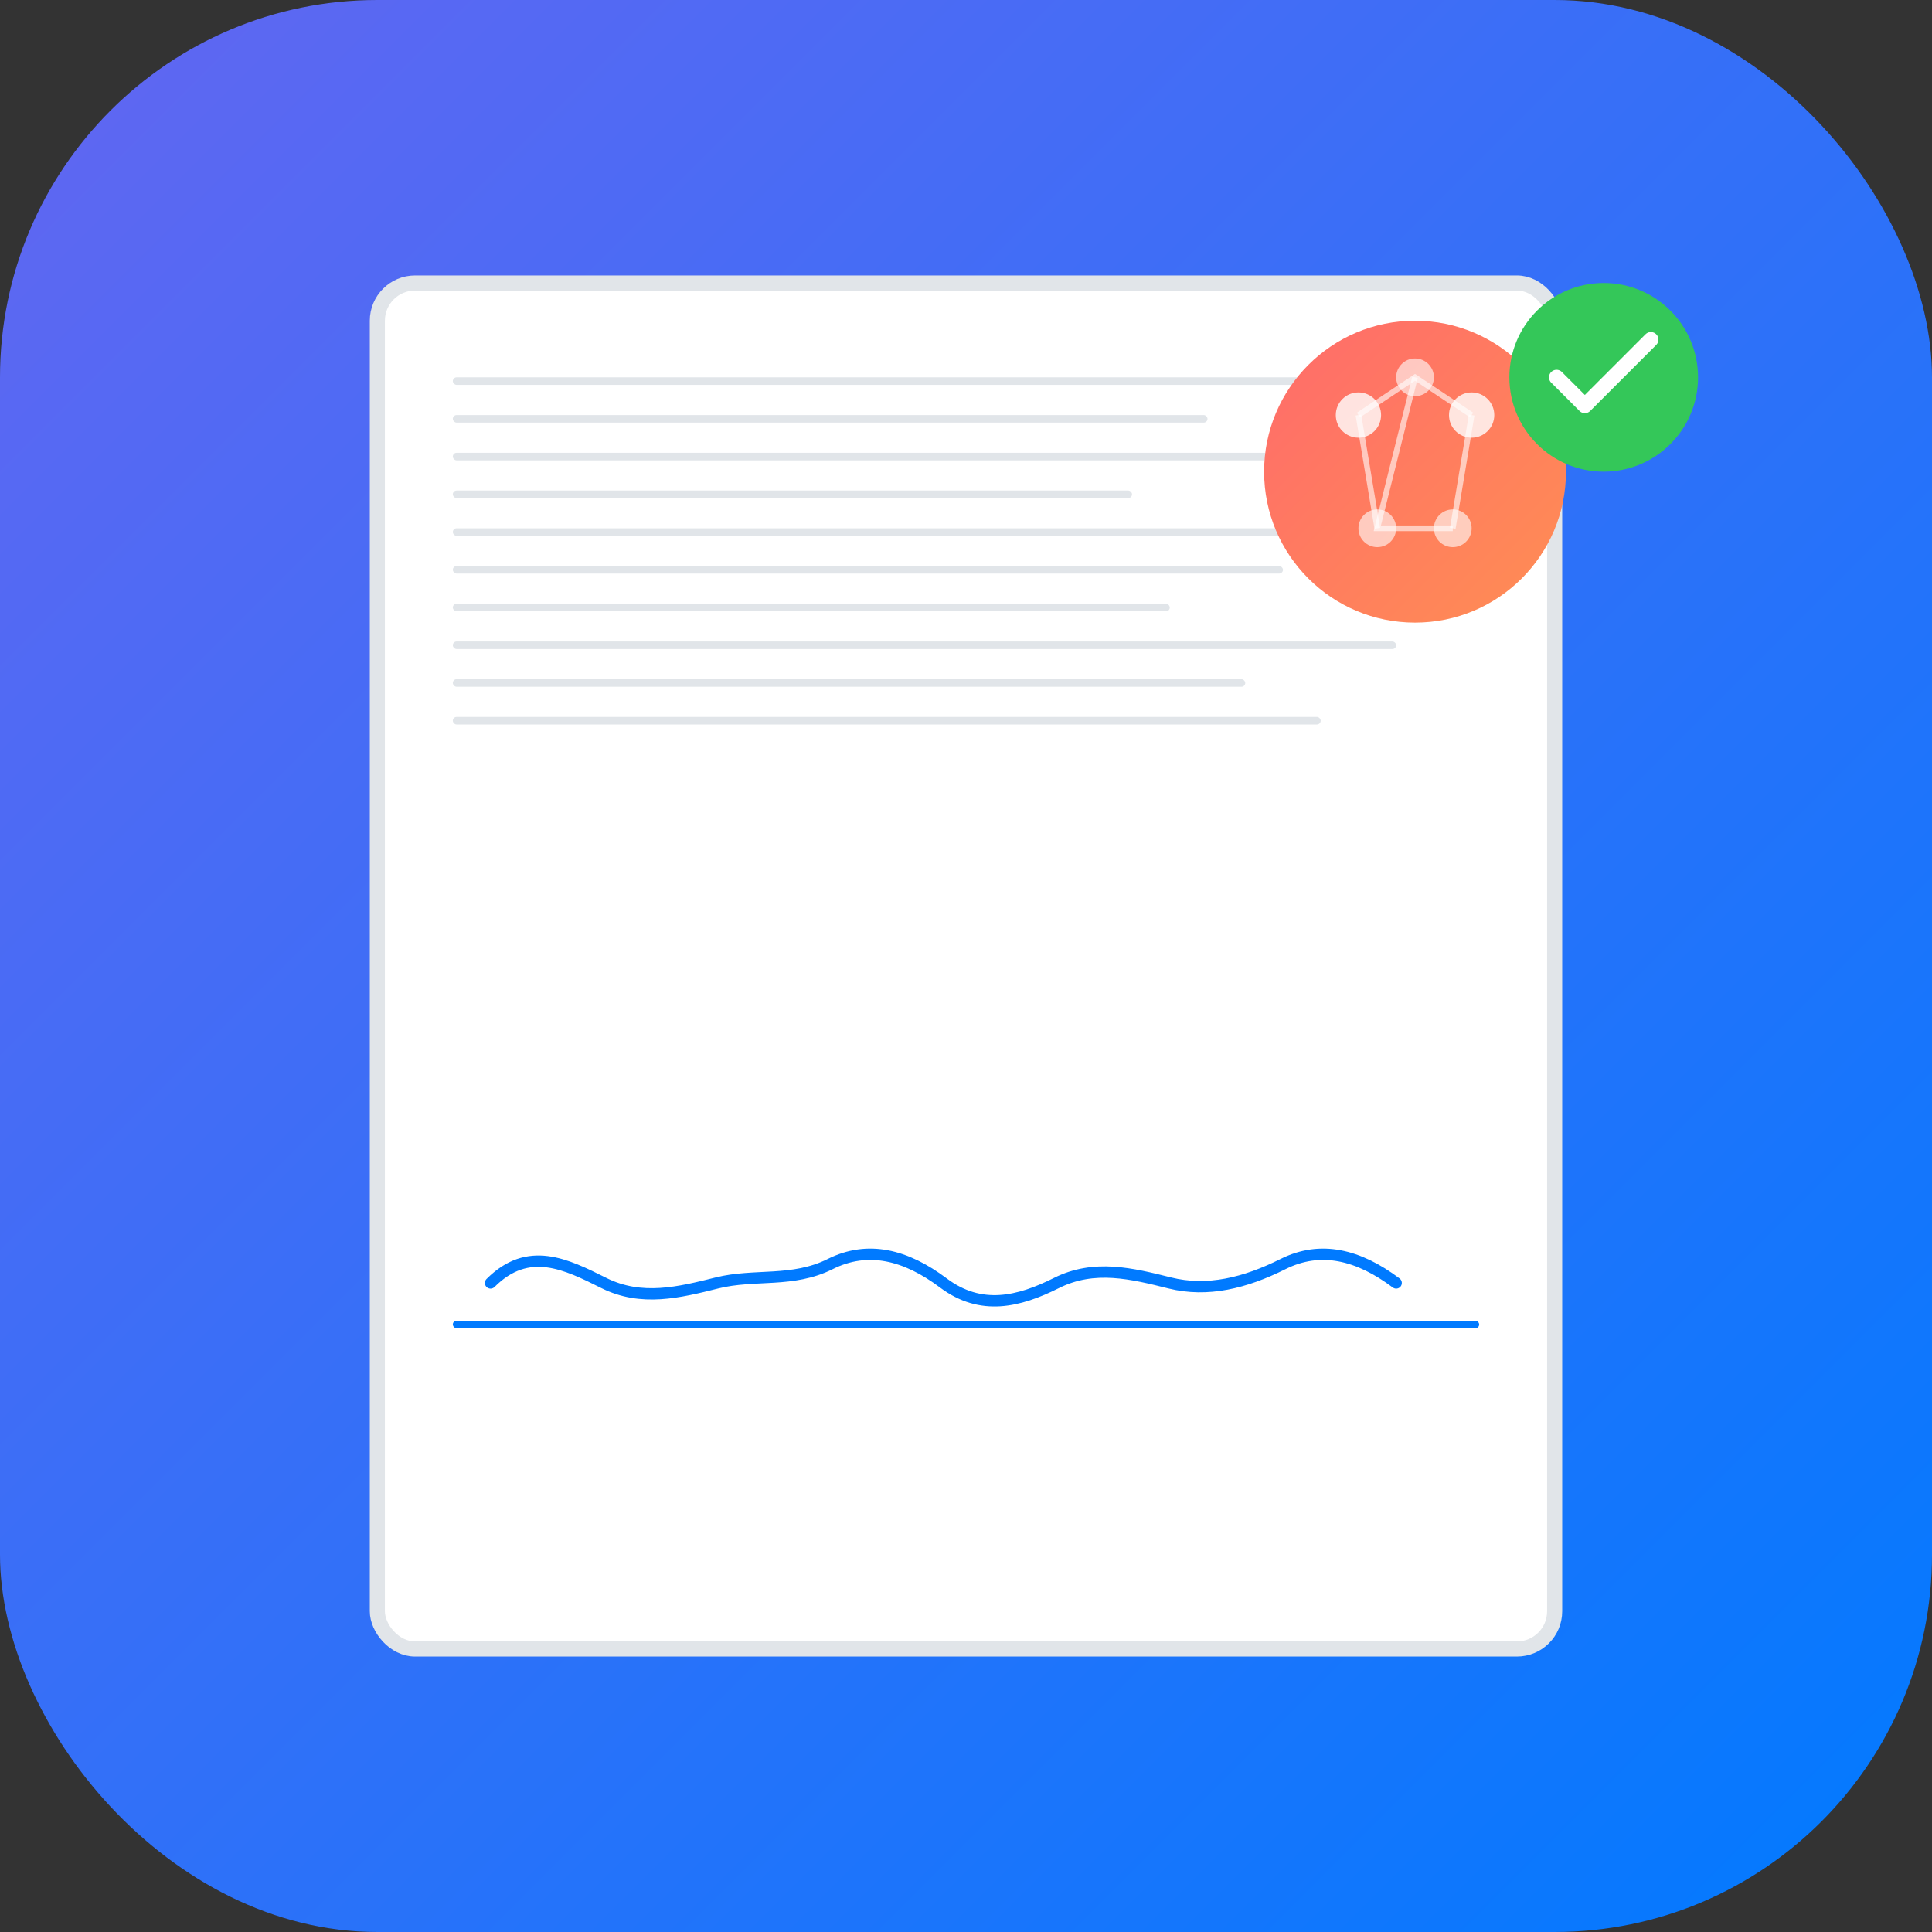 <svg width="1024" height="1024" viewBox="0 0 1024 1024" fill="none" xmlns="http://www.w3.org/2000/svg">
  <rect x="0" y="0" width="1024" height="1024" fill="#333333" stroke="none"/>
  <!-- Background -->
  <rect width="1024" height="1024" rx="200" fill="url(#gradient1)"/>
  
  <!-- Document -->
  <rect x="200" y="150" width="624" height="724" rx="20" fill="white" stroke="#E1E5E9" stroke-width="8"/>
  
  <!-- Document lines -->
  <rect x="240" y="200" width="544" height="4" rx="2" fill="#E1E5E9"/>
  <rect x="240" y="220" width="400" height="4" rx="2" fill="#E1E5E9"/>
  <rect x="240" y="240" width="480" height="4" rx="2" fill="#E1E5E9"/>
  <rect x="240" y="260" width="360" height="4" rx="2" fill="#E1E5E9"/>
  <rect x="240" y="280" width="520" height="4" rx="2" fill="#E1E5E9"/>
  <rect x="240" y="300" width="440" height="4" rx="2" fill="#E1E5E9"/>
  <rect x="240" y="320" width="380" height="4" rx="2" fill="#E1E5E9"/>
  <rect x="240" y="340" width="500" height="4" rx="2" fill="#E1E5E9"/>
  <rect x="240" y="360" width="420" height="4" rx="2" fill="#E1E5E9"/>
  <rect x="240" y="380" width="460" height="4" rx="2" fill="#E1E5E9"/>
  
  <!-- AI Brain -->
  <circle cx="750" cy="250" r="80" fill="url(#gradient2)"/>
  <circle cx="720" cy="220" r="12" fill="white" opacity="0.8"/>
  <circle cx="750" cy="200" r="10" fill="white" opacity="0.6"/>
  <circle cx="780" cy="220" r="12" fill="white" opacity="0.8"/>
  <circle cx="730" cy="280" r="10" fill="white" opacity="0.6"/>
  <circle cx="770" cy="280" r="10" fill="white" opacity="0.6"/>
  
  <!-- Neural connections -->
  <path d="M720 220L750 200L780 220" stroke="white" stroke-width="3" opacity="0.6"/>
  <path d="M750 200L730 280L770 280" stroke="white" stroke-width="3" opacity="0.6"/>
  <path d="M720 220L730 280" stroke="white" stroke-width="3" opacity="0.6"/>
  <path d="M780 220L770 280" stroke="white" stroke-width="3" opacity="0.6"/>
  
  <!-- Signature line -->
  <rect x="240" y="700" width="544" height="4" rx="2" fill="#007AFF"/>
  
  <!-- Signature -->
  <path d="M260 680C280 660 300 670 320 680C340 690 360 685 380 680C400 675 420 680 440 670C460 660 480 665 500 680C520 695 540 690 560 680C580 670 600 675 620 680C640 685 660 680 680 670C700 660 720 665 740 680" stroke="#007AFF" stroke-width="6" fill="none" stroke-linecap="round"/>
  
  <!-- Checkmark -->
  <circle cx="850" cy="200" r="50" fill="#34C759"/>
  <path d="M825 200L840 215L875 180" stroke="white" stroke-width="8" stroke-linecap="round" stroke-linejoin="round"/>
  
  <!-- Gradients -->
  <defs>
    <linearGradient id="gradient1" x1="0%" y1="0%" x2="100%" y2="100%">
      <stop offset="0%" style="stop-color:#6366f1;stop-opacity:1" />
      <stop offset="100%" style="stop-color:#007AFF;stop-opacity:1" />
    </linearGradient>
    <linearGradient id="gradient2" x1="0%" y1="0%" x2="100%" y2="100%">
      <stop offset="0%" style="stop-color:#FF6B6B;stop-opacity:1" />
      <stop offset="100%" style="stop-color:#FF8E53;stop-opacity:1" />
    </linearGradient>
  </defs>
</svg> 